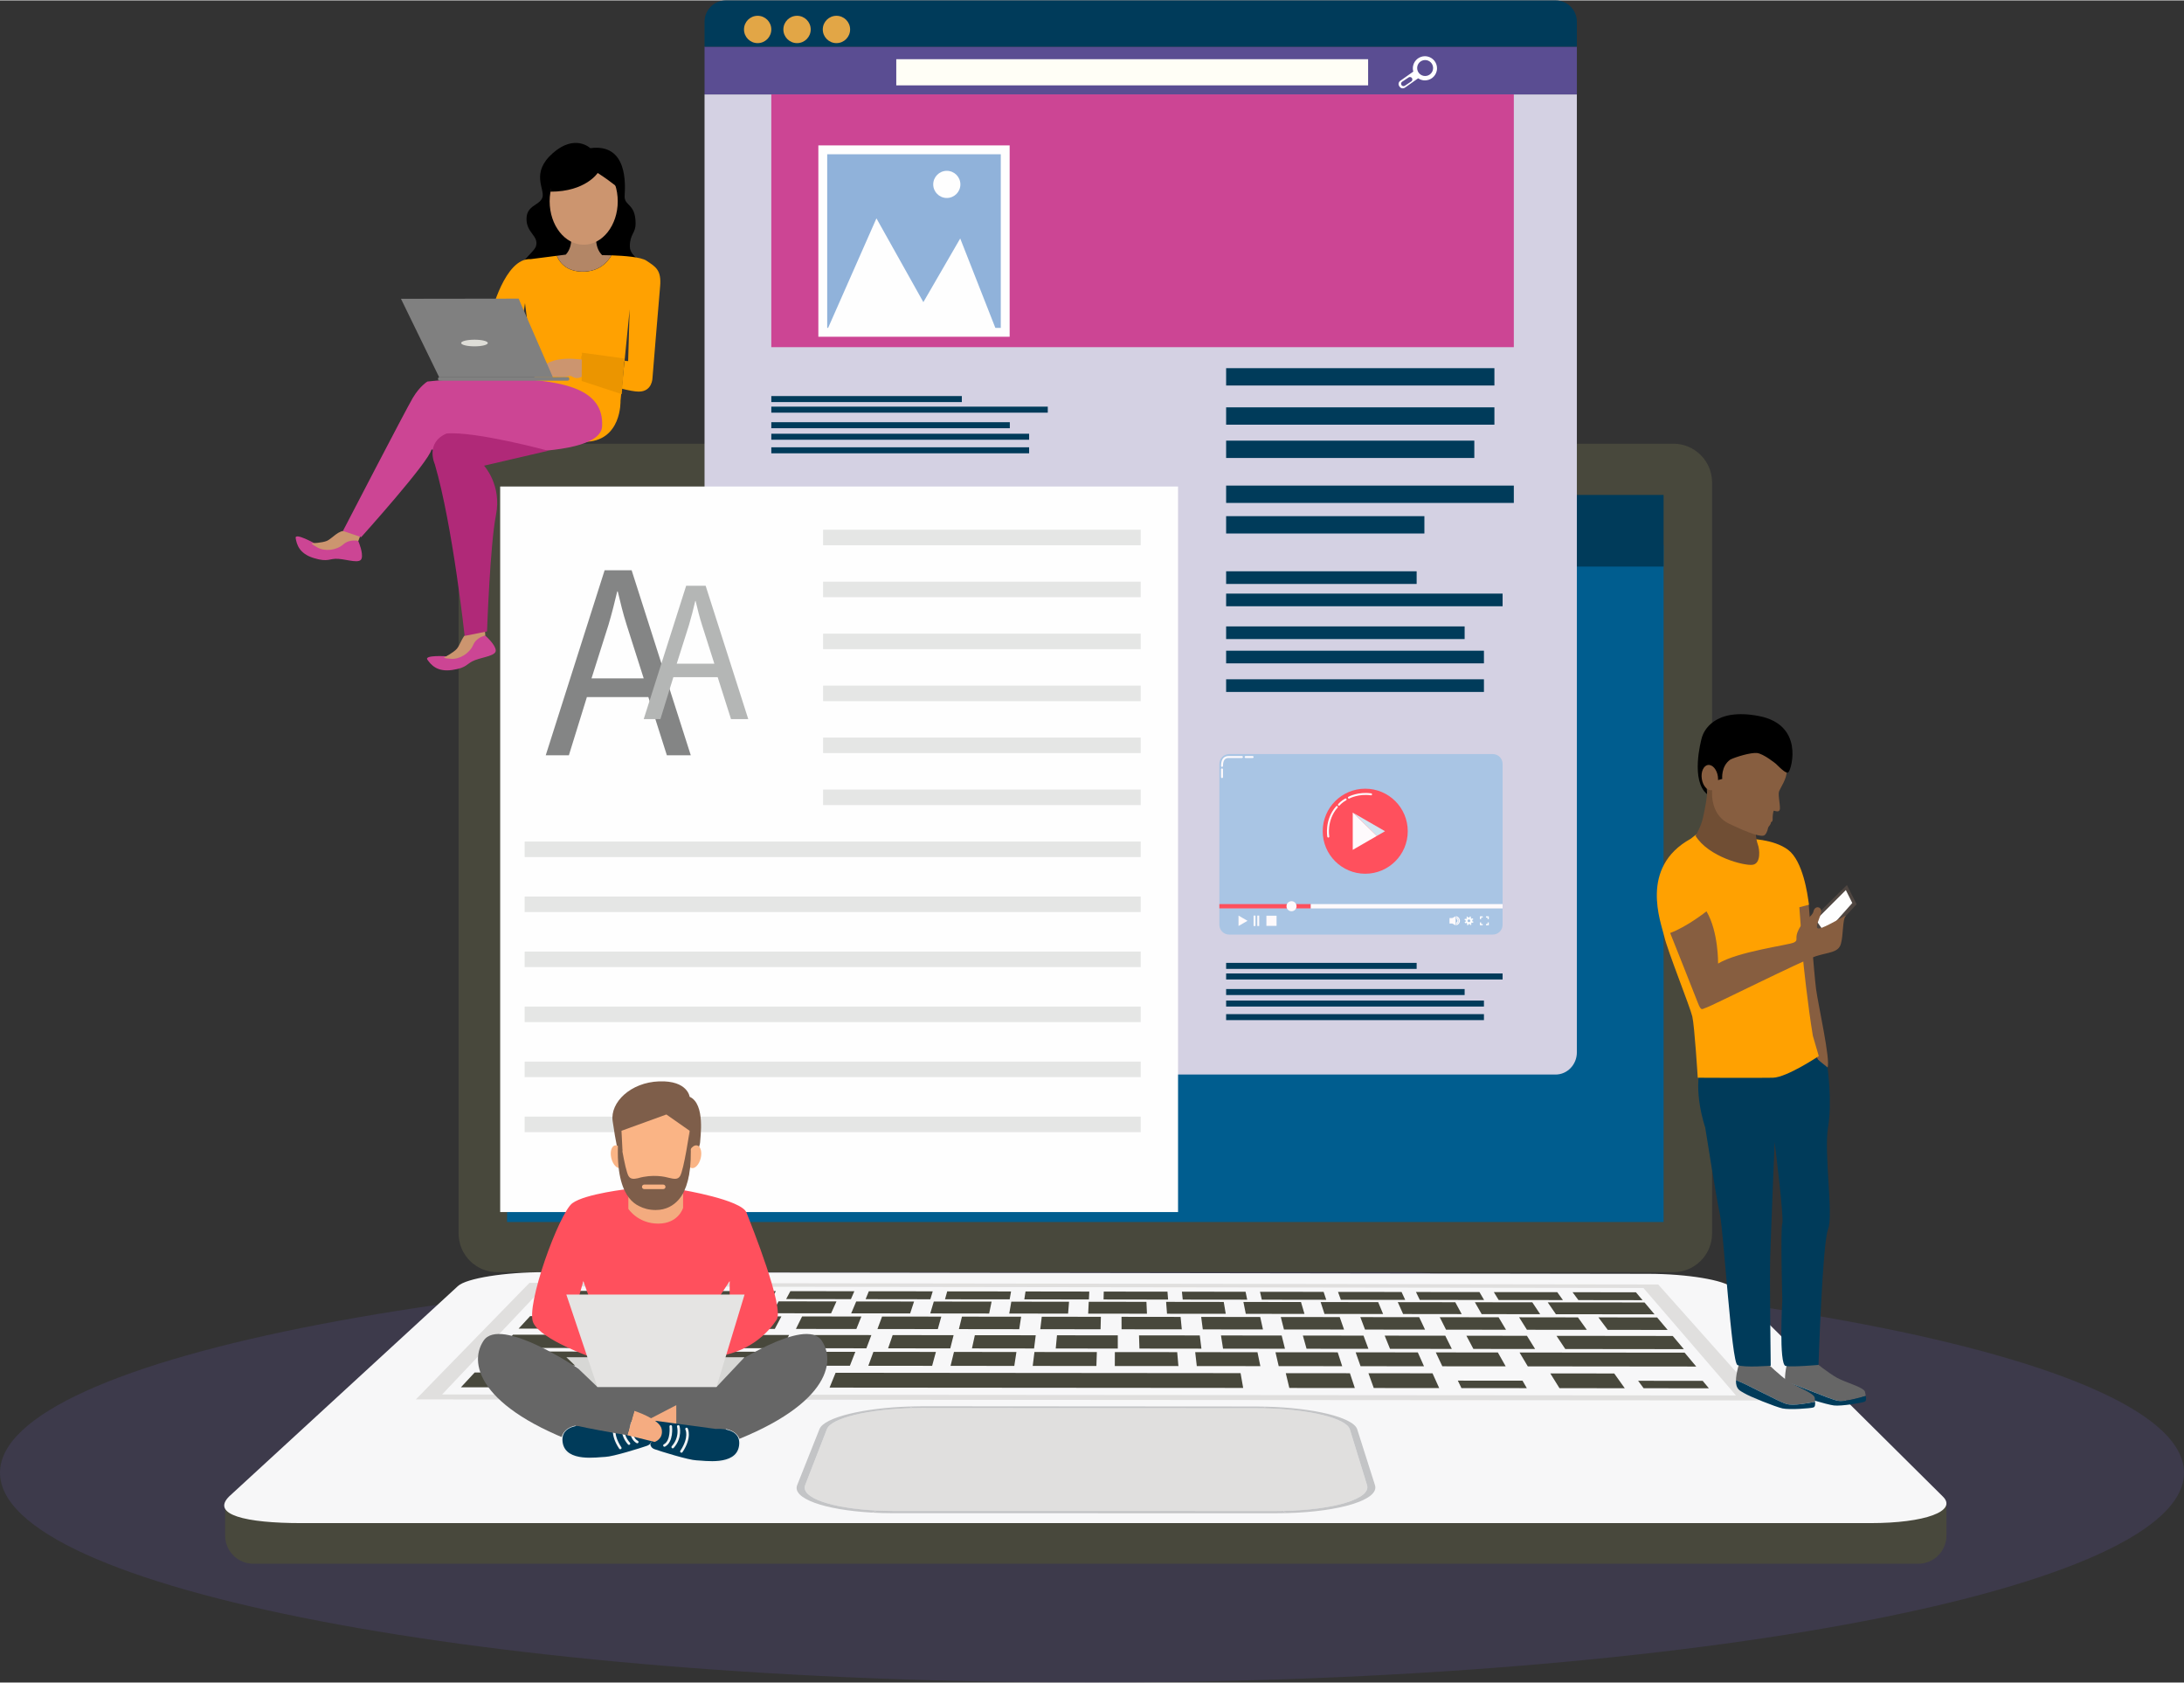 <?xml version="1.0" encoding="UTF-8"?>
<!DOCTYPE svg PUBLIC "-//W3C//DTD SVG 1.1//EN" "http://www.w3.org/Graphics/SVG/1.1/DTD/svg11.dtd">
<!-- Creator: CorelDRAW -->
<svg xmlns="http://www.w3.org/2000/svg" xml:space="preserve" width="1080px" height="832px" version="1.1" style="shape-rendering:geometricPrecision; text-rendering:geometricPrecision; image-rendering:optimizeQuality; fill-rule:evenodd; clip-rule:evenodd"
viewBox="0 0 1155.39 889.64"
 xmlns:xlink="http://www.w3.org/1999/xlink"
 xmlns:xodm="http://www.corel.com/coreldraw/odm/2003">
 <rect x="0" y="0" width="1155.39" height="889.64" fill="#333333" stroke="none"/>
 <defs>
  <style type="text/css">
   <![CDATA[
    .fil14 {fill:#FEFEFE;fill-rule:nonzero}
    .fil9 {fill:#FFFEF6;fill-rule:nonzero}
    .fil17 {fill:#FEFAFC;fill-rule:nonzero}
    .fil27 {fill:#FAB485;fill-rule:nonzero}
    .fil28 {fill:#F5AC81;fill-rule:nonzero}
    .fil2 {fill:#F7F7F8;fill-rule:nonzero}
    .fil23 {fill:#F3AB7F;fill-rule:nonzero}
    .fil29 {fill:#F1F3F4;fill-rule:nonzero}
    .fil19 {fill:#E5E6E5;fill-rule:nonzero}
    .fil26 {fill:#E5E4E3;fill-rule:nonzero}
    .fil3 {fill:#E0DFDE;fill-rule:nonzero}
    .fil11 {fill:#E2A646;fill-rule:nonzero}
    .fil42 {fill:#DEDDD7;fill-rule:nonzero}
    .fil25 {fill:#D7D7D5;fill-rule:nonzero}
    .fil18 {fill:#D2E4F0;fill-rule:nonzero}
    .fil38 {fill:#CC956F;fill-rule:nonzero}
    .fil35 {fill:#CC956F;fill-rule:nonzero}
    .fil4 {fill:#C3C4C6;fill-rule:nonzero}
    .fil37 {fill:#B38666;fill-rule:nonzero}
    .fil21 {fill:#B4B6B5;fill-rule:nonzero}
    .fil15 {fill:#A9C5E4;fill-rule:nonzero}
    .fil31 {fill:#875E40;fill-rule:nonzero}
    .fil33 {fill:#704E34;fill-rule:nonzero}
    .fil24 {fill:#7E5E4A;fill-rule:nonzero}
    .fil13 {fill:#90B2DA;fill-rule:nonzero}
    .fil20 {fill:#848585;fill-rule:nonzero}
    .fil30 {fill:#4F4641;fill-rule:nonzero}
    .fil1 {fill:#48483C;fill-rule:nonzero}
    .fil34 {fill:black;fill-rule:nonzero}
    .fil6 {fill:#003B5A;fill-rule:nonzero}
    .fil5 {fill:#005D8F;fill-rule:nonzero}
    .fil8 {fill:#5A4D92;fill-rule:nonzero}
    .fil22 {fill:#666666;fill-rule:nonzero}
    .fil40 {fill:gray;fill-rule:nonzero}
    .fil41 {fill:gray;fill-rule:nonzero}
    .fil36 {fill:#B02978;fill-rule:nonzero}
    .fil12 {fill:#CC4594;fill-rule:nonzero}
    .fil7 {fill:#D4D1E3;fill-rule:nonzero}
    .fil39 {fill:#EB9500;fill-rule:nonzero}
    .fil16 {fill:#FF505D;fill-rule:nonzero}
    .fil32 {fill:#FFA101;fill-rule:nonzero}
    .fil10 {fill:white;fill-rule:nonzero}
    .fil0 {fill:#5A4D92;fill-rule:nonzero;fill-opacity:0.259}
   ]]>
  </style>
 </defs>
 <g id="Layer_x0020_1">
  <g id="_2573702265200">
   <path class="fil0" d="M1155.39 778.68c0,61.28 -258.64,110.96 -577.7,110.96 -319.05,0 -577.69,-49.68 -577.69,-110.96 0,-61.29 258.64,-110.97 577.69,-110.97 319.06,0 577.7,49.68 577.7,110.97z"/>
   <path class="fil1" d="M905.73 652.13c0,11.32 -9.18,20.49 -20.5,20.49l-622.13 0c-11.31,0 -20.49,-9.17 -20.49,-20.49l0 -397.19c0,-11.32 9.18,-20.49 20.49,-20.49l622.13 0c11.32,0 20.5,9.17 20.5,20.49l0 397.19z"/>
   <path class="fil1" d="M1008.09 797.04l-888.98 0 0 14.89c0,8.22 6.67,14.89 14.89,14.89l880.83 0c8.22,0 14.88,-6.67 14.88,-14.89l0 -16.65 -21.62 1.76z"/>
   <path class="fil2" d="M1027.88 791.34c7.67,7.62 -9.4,13.99 -38.41,13.99l-830.05 0c-29.56,0 -47.92,-4.49 -38.17,-14.13l121.02 -111.25c4.48,-4.12 24.85,-7.36 45.6,-7.32l584.19 0.85c20.47,0.03 40.33,3.3 44.46,7.4l111.36 110.46z"/>
   <path class="fil3" d="M233.9 737.29l684.47 0.51 -48.96 -56.83 -581.53 -0.8 -53.98 57.12zm697.96 3.14l-711.86 -0.52 60.09 -61.63 597.15 0.84 54.62 61.31z"/>
   <polygon class="fil1" points="323.3,686.71 288.94,686.67 292.8,682.48 326.73,682.53 "/>
   <polygon class="fil1" points="826.82,687.37 792.83,687.33 790.28,683.15 823.84,683.2 "/>
   <polygon class="fil1" points="785.12,687.32 751.1,687.27 749.08,683.1 782.67,683.14 "/>
   <polygon class="fil1" points="743.39,687.26 709.34,687.22 707.84,683.05 741.46,683.09 "/>
   <polygon class="fil1" points="701.62,687.21 667.53,687.16 666.57,682.99 700.22,683.03 "/>
   <polygon class="fil1" points="659.8,687.15 625.69,687.11 625.26,682.93 658.94,682.98 "/>
   <polygon class="fil1" points="617.95,687.1 583.81,687.05 583.91,682.88 617.62,682.92 "/>
   <polygon class="fil1" points="576.06,687.04 541.89,687 542.52,682.82 576.26,682.87 "/>
   <polygon class="fil1" points="534.14,686.99 499.93,686.95 501.1,682.77 534.87,682.81 "/>
   <polygon class="fil1" points="492.17,686.94 457.93,686.89 459.63,682.71 493.44,682.75 "/>
   <polygon class="fil1" points="450.16,686.88 415.89,686.83 418.13,682.65 451.97,682.7 "/>
   <polygon class="fil1" points="408.12,686.82 373.82,686.78 376.59,682.6 410.46,682.64 "/>
   <polygon class="fil1" points="366.03,686.77 331.7,686.73 335.02,682.54 368.91,682.59 "/>
   <polygon class="fil1" points="868.96,687.43 835.01,687.38 831.92,683.21 865.45,683.26 "/>
   <polygon class="fil1" points="313.3,694.22 282,694.19 287.81,687.89 318.53,687.93 "/>
   <polygon class="fil1" points="355.88,694.28 324.6,694.24 329.61,687.94 360.3,687.98 "/>
   <polygon class="fil1" points="397.79,694.33 366.54,694.29 370.77,687.99 401.43,688.03 "/>
   <polygon class="fil1" points="439.67,694.38 408.44,694.34 411.88,688.05 442.51,688.09 "/>
   <polygon class="fil1" points="481.5,694.43 450.3,694.39 452.96,688.1 483.56,688.14 "/>
   <polygon class="fil1" points="523.29,694.48 492.13,694.44 494,688.15 524.58,688.19 "/>
   <polygon class="fil1" points="565.05,694.53 533.92,694.49 535,688.21 565.55,688.25 "/>
   <polygon class="fil1" points="606.77,694.58 575.67,694.55 575.97,688.26 606.49,688.3 "/>
   <polygon class="fil1" points="648.45,694.63 617.38,694.6 616.9,688.31 647.39,688.35 "/>
   <polygon class="fil1" points="690.1,694.68 659.05,694.65 657.79,688.36 688.26,688.4 "/>
   <polygon class="fil1" points="731.7,694.74 700.69,694.7 698.65,688.42 729.09,688.46 "/>
   <polygon class="fil1" points="773.27,694.79 742.28,694.75 739.47,688.47 769.88,688.51 "/>
   <polygon class="fil1" points="814.8,694.84 783.84,694.8 780.25,688.52 810.63,688.56 "/>
   <polygon class="fil1" points="875.28,694.91 823.11,694.85 818.78,688.57 869.99,688.64 "/>
   <polygon class="fil1" points="845.6,696.53 876.67,696.57 882.22,703.15 850.55,703.12 "/>
   <polygon class="fil1" points="803.65,696.48 834.76,696.52 839.48,703.1 807.78,703.07 "/>
   <polygon class="fil1" points="761.66,696.43 792.79,696.47 796.72,703.06 764.98,703.02 "/>
   <polygon class="fil1" points="719.64,696.38 750.79,696.42 753.89,703.01 722.13,702.97 "/>
   <polygon class="fil1" points="677.57,696.33 708.75,696.37 711.04,702.96 679.24,702.92 "/>
   <polygon class="fil1" points="635.45,696.28 666.68,696.32 668.14,702.91 636.31,702.88 "/>
   <polygon class="fil1" points="593.31,696.23 624.56,696.27 625.2,702.86 593.34,702.82 "/>
   <polygon class="fil1" points="551.12,696.18 582.4,696.22 582.22,702.81 550.33,702.78 "/>
   <polygon class="fil1" points="508.9,696.13 540.2,696.17 539.2,702.77 507.28,702.73 "/>
   <polygon class="fil1" points="466.64,696.08 497.97,696.12 496.13,702.72 464.19,702.68 "/>
   <polygon class="fil1" points="424.33,696.03 455.69,696.07 453.03,702.67 421.06,702.63 "/>
   <polygon class="fil1" points="381.98,695.98 413.38,696.01 409.89,702.62 377.88,702.58 "/>
   <polygon class="fil1" points="339.61,695.93 371.03,695.96 366.7,702.57 334.67,702.53 "/>
   <polygon class="fil1" points="280.46,695.85 333.52,695.92 328.46,702.53 274.36,702.47 "/>
   <polygon class="fil1" points="271.39,705.67 333.65,705.74 328.44,712.75 264.93,712.68 "/>
   <polygon class="fil1" points="823.42,706.28 884.92,706.35 890.79,713.32 828.07,713.25 "/>
   <polygon class="fil1" points="775.76,706.23 807.78,706.26 812.12,713.24 779.45,713.2 "/>
   <polygon class="fil1" points="732.53,706.18 764.58,706.21 768.05,713.19 735.35,713.16 "/>
   <polygon class="fil1" points="689.24,706.13 721.33,706.17 723.93,713.15 691.2,713.11 "/>
   <polygon class="fil1" points="645.93,706.08 678.04,706.12 679.78,713.1 647.02,713.07 "/>
   <polygon class="fil1" points="602.57,706.04 634.71,706.07 635.58,713.06 602.79,713.02 "/>
   <polygon class="fil1" points="559.17,705.99 591.34,706.03 591.34,713.01 558.51,712.98 "/>
   <polygon class="fil1" points="515.72,705.94 547.93,705.98 547.05,712.97 514.19,712.93 "/>
   <polygon class="fil1" points="472.24,705.89 504.48,705.93 502.72,712.92 469.83,712.89 "/>
   <polygon class="fil1" points="428.71,705.85 460.98,705.88 458.34,712.88 425.42,712.84 "/>
   <polygon class="fil1" points="385.14,705.8 417.44,705.83 413.93,712.83 380.98,712.8 "/>
   <polygon class="fil1" points="341.53,705.75 373.86,705.79 369.47,712.79 336.49,712.75 "/>
   <polygon class="fil1" points="263.19,714.56 327.05,714.62 321.57,721.99 256.39,721.93 "/>
   <polygon class="fil1" points="803.88,715.1 891.2,715.18 897.35,722.52 808.24,722.43 "/>
   <polygon class="fil1" points="759.57,715.05 792.41,715.08 796.55,722.42 763.03,722.39 "/>
   <polygon class="fil1" points="717.18,715.01 750.06,715.04 753.33,722.38 719.77,722.35 "/>
   <polygon class="fil1" points="674.76,714.97 707.68,715 710.06,722.34 676.47,722.31 "/>
   <polygon class="fil1" points="632.29,714.92 665.24,714.96 666.76,722.31 633.13,722.27 "/>
   <polygon class="fil1" points="589.79,714.88 622.77,714.91 623.41,722.27 589.76,722.24 "/>
   <polygon class="fil1" points="547.25,714.84 580.26,714.87 580.02,722.23 546.33,722.2 "/>
   <polygon class="fil1" points="504.67,714.8 537.71,714.83 536.59,722.19 502.87,722.16 "/>
   <polygon class="fil1" points="462.05,714.76 495.12,714.79 493.12,722.15 459.37,722.12 "/>
   <polygon class="fil1" points="419.39,714.71 452.49,714.75 449.61,722.11 415.82,722.07 "/>
   <polygon class="fil1" points="376.68,714.67 409.81,714.7 406.05,722.06 372.23,722.04 "/>
   <polygon class="fil1" points="333.94,714.63 367.1,714.66 362.45,722.03 328.61,722 "/>
   <polygon class="fil1" points="383.45,725.77 417.6,725.8 413.88,733.64 379,733.61 "/>
   <polygon class="fil1" points="339.38,725.74 373.57,725.77 368.91,733.6 334,733.57 "/>
   <polygon class="fil1" points="295.27,725.7 329.5,725.73 323.9,733.57 288.94,733.54 "/>
   <polygon class="fil1" points="251.12,725.66 285.37,725.69 278.83,733.53 243.84,733.5 "/>
   <polygon class="fil1" points="723.94,726.07 757.84,726.1 761.37,733.91 726.75,733.88 "/>
   <polygon class="fil1" points="680.21,726.03 714.14,726.06 716.74,733.88 682.09,733.85 "/>
   <polygon class="fil1" points="866.61,730.06 900.76,730.08 904.03,734.02 869.52,734 "/>
   <polygon class="fil1" points="820.15,726.16 853.97,726.19 859.54,733.99 825,733.96 "/>
   <polygon class="fil1" points="771.23,729.97 805.45,730 807.72,733.95 773.14,733.92 "/>
   <polygon class="fil1" points="442.05,725.82 656.29,726.01 657.67,733.83 438.86,733.66 "/>
   <path class="fil3" d="M723.21 785.29c2.29,7.42 -19.13,13.64 -47.92,13.64l-202.24 -0.02c-28.93,0 -49.99,-6.24 -47.09,-13.69l11.52 -29.64c2.43,-6.25 24.9,-11.15 50.26,-11.13l177.24 0.12c25.24,0.01 47.2,4.93 49.12,11.16l9.11 29.56z"/>
   <path class="fil4" d="M425.96 785.22l11.52 -29.64c2.27,-5.84 22.06,-10.5 45.29,-11.07 -0.54,-0.31 -1.08,-0.59 -1.62,-0.85 -24.43,0.77 -45.14,5.73 -47.61,11.91l-11.81 29.65c-2.81,7.05 14.28,13.14 39.71,14.56 0.76,-0.35 1.55,-0.71 2.34,-1.11 -24.05,-1.18 -40.39,-6.83 -37.82,-13.45z"/>
   <path class="fil4" d="M664.81 743.66l-176.83 -0.12c-2.31,0 -4.57,0.05 -6.83,0.12 0.54,0.26 1.08,0.54 1.62,0.85 1.63,-0.04 3.29,-0.07 4.97,-0.06l177.24 0.12c1.2,0 2.39,0.02 3.57,0.04 0.36,-0.32 0.7,-0.62 1.03,-0.88 -1.58,-0.04 -3.17,-0.06 -4.77,-0.07z"/>
   <path class="fil4" d="M675.29 798.93l-202.24 -0.02c-3.19,0 -6.27,-0.09 -9.27,-0.24 -0.79,0.4 -1.58,0.76 -2.34,1.11 3.62,0.2 7.4,0.31 11.29,0.31l202.79 0.01c1.67,0 3.31,-0.03 4.94,-0.06 -0.53,-0.39 -1.02,-0.78 -1.53,-1.16 -1.21,0.02 -2.41,0.05 -3.64,0.05z"/>
   <path class="fil4" d="M669.58 743.73c-0.33,0.26 -0.67,0.56 -1.03,0.88 23.68,0.45 43.72,5.18 45.55,11.12l9.11 29.56c2.19,7.1 -17.34,13.08 -44.28,13.59 0.51,0.38 1,0.77 1.53,1.16 28.72,-0.69 49.37,-7.15 46.95,-14.75l-9.4 -29.56c-2.01,-6.33 -23.26,-11.42 -48.43,-12z"/>
   <polygon class="fil5" points="268.25,288.05 268.25,646.08 880.08,646.08 880.08,288.05 "/>
   <polygon class="fil6" points="880.08,261.55 268.25,261.55 268.25,299.43 880.08,299.43 "/>
   <path class="fil7" d="M372.72 49.71l0 506.64c0,6.48 5.04,11.74 11.26,11.74l438.97 0c6.21,0 11.25,-5.26 11.25,-11.74l0 -506.64 -461.48 0z"/>
   <polygon class="fil8" points="372.72,49.71 834.21,49.71 834.21,24.46 372.72,24.46 "/>
   <path class="fil6" d="M834.2 11.26c0,-6.22 -5.04,-11.26 -11.25,-11.26l-438.97 0c-6.22,0 -11.26,5.04 -11.26,11.26l0 13.19 461.48 0 0 -13.19z"/>
   <polygon class="fil9" points="474.15,44.93 723.77,44.93 723.77,31.1 474.15,31.1 "/>
   <path class="fil10" d="M753.93 39.98c-2.33,0 -4.22,-1.88 -4.22,-4.22 0,-2.33 1.89,-4.22 4.22,-4.22 2.33,0 4.22,1.89 4.22,4.22 0,2.34 -1.89,4.22 -4.22,4.22zm-7.33 2.88l-0.09 -0.14 0.09 0.14 -3.4 2.27c-0.22,0.14 -0.46,0.21 -0.71,0.21 -0.41,0 -0.82,-0.19 -1.06,-0.56 -0.15,-0.22 -0.22,-0.47 -0.22,-0.71 0,-0.41 0.2,-0.82 0.57,-1.07l3.41 -2.27c0.21,-0.14 0.46,-0.21 0.71,-0.21 0.41,0 0.82,0.21 1.06,0.57 0.14,0.22 0.21,0.46 0.21,0.71 0,0.41 -0.2,0.82 -0.57,1.06zm13.62 -6.96c0,-2.9 -1.99,-5.52 -4.94,-6.22 -0.49,-0.11 -0.98,-0.17 -1.46,-0.17l-0.05 0 0 0c-2.89,0.03 -5.48,2.01 -6.17,4.94 -0.12,0.49 -0.17,0.98 -0.17,1.47 0,0.55 0.07,1.09 0.21,1.62l0.03 0.11 -0.35 0.24 -0.32 0.23 -6.29 4.45c-0.54,0.39 -0.84,1 -0.84,1.62l0 0.03 0 0.02c0,0.39 0.12,0.78 0.37,1.12l0.21 0.3c0.39,0.56 1.01,0.85 1.63,0.85l0.01 0 0 0c0.39,0 0.8,-0.12 1.15,-0.37l0.28 -0.2 0 0.01 5.36 -3.8 0.28 -0.19 1.08 -0.76 0.1 0.06c0.6,0.4 1.28,0.7 2.02,0.87 0.49,0.12 0.98,0.17 1.47,0.17l0 0c2.9,0 5.51,-1.98 6.21,-4.91l0 0 0.01 -0.03c0.11,-0.48 0.17,-0.97 0.17,-1.45l0 -0.01z"/>
   <path class="fil11" d="M408.04 15.36c0,3.99 -3.23,7.23 -7.23,7.23 -3.99,0 -7.22,-3.24 -7.22,-7.23 0,-3.99 3.23,-7.23 7.22,-7.23 4,0 7.23,3.24 7.23,7.23z"/>
   <path class="fil11" d="M428.89 15.36c0,3.99 -3.24,7.23 -7.23,7.23 -4,0 -7.24,-3.24 -7.24,-7.23 0,-3.99 3.24,-7.23 7.24,-7.23 3.99,0 7.23,3.24 7.23,7.23z"/>
   <path class="fil11" d="M449.73 15.36c0,3.99 -3.24,7.23 -7.23,7.23 -3.99,0 -7.23,-3.24 -7.23,-7.23 0,-3.99 3.24,-7.23 7.23,-7.23 3.99,0 7.23,3.24 7.23,7.23z"/>
   <polygon class="fil6" points="648.65,203.67 790.58,203.67 790.58,194.5 648.65,194.5 "/>
   <polygon class="fil6" points="648.65,224.39 790.58,224.39 790.58,215.22 648.65,215.22 "/>
   <polygon class="fil6" points="648.65,281.94 753.54,281.94 753.54,272.77 648.65,272.77 "/>
   <polygon class="fil6" points="648.65,265.77 800.85,265.77 800.85,256.6 648.65,256.6 "/>
   <polygon class="fil6" points="648.65,242 779.95,242 779.95,232.83 648.65,232.83 "/>
   <polygon class="fil12" points="408.04,183.39 800.85,183.39 800.85,49.7 408.04,49.7 "/>
   <polygon class="fil13" points="435.27,175.54 531.78,175.54 531.78,79.02 435.27,79.02 "/>
   <path class="fil14" d="M437.61 173.2l91.83 0 0 -91.83 -91.83 0 0 91.83zm96.52 4.68l-101.2 0 0 -101.2 101.2 0 0 101.2z"/>
   <polygon class="fil14" points="437.06,175.54 463.66,115.26 488.48,159.58 507.98,125.9 527.49,175.54 "/>
   <path class="fil14" d="M508.07 97.31c0,3.96 -3.22,7.18 -7.19,7.18 -3.96,0 -7.18,-3.22 -7.18,-7.18 0,-3.97 3.22,-7.18 7.18,-7.18 3.97,0 7.19,3.21 7.19,7.18z"/>
   <polygon class="fil6" points="648.65,365.74 785.04,365.74 785.04,359.05 648.65,359.05 "/>
   <polygon class="fil6" points="648.65,350.62 785.04,350.62 785.04,343.93 648.65,343.93 "/>
   <polygon class="fil6" points="648.65,308.62 749.44,308.62 749.44,301.93 648.65,301.93 "/>
   <polygon class="fil6" points="648.65,320.42 794.91,320.42 794.91,313.73 648.65,313.73 "/>
   <polygon class="fil6" points="648.65,337.77 774.83,337.77 774.83,331.08 648.65,331.08 "/>
   <path class="fil15" d="M794.91 403.78c0,-2.86 -2.32,-5.18 -5.18,-5.18l-139.47 0c-2.86,0 -5.18,2.32 -5.18,5.18l0 76.43 149.83 0 0 -76.43z"/>
   <path class="fil15" d="M645.08 480.21l0 8.68c0,2.86 2.32,5.17 5.18,5.17l139.47 0c2.86,0 5.18,-2.31 5.18,-5.17l0 -8.68 -149.83 0z"/>
   <path class="fil16" d="M744.74 439.4c0,12.42 -10.07,22.49 -22.49,22.49 -12.42,0 -22.5,-10.07 -22.5,-22.49 0,-12.42 10.08,-22.49 22.5,-22.49 12.42,0 22.49,10.07 22.49,22.49z"/>
   <polygon class="fil16" points="645.08,480.21 693.45,480.21 693.45,477.94 645.08,477.94 "/>
   <polygon class="fil17" points="693.45,480.21 794.91,480.21 794.91,477.94 693.45,477.94 "/>
   <path class="fil17" d="M685.91 479.07c0,1.47 -1.2,2.66 -2.67,2.66 -1.47,0 -2.66,-1.19 -2.66,-2.66 0,-1.47 1.19,-2.66 2.66,-2.66 1.47,0 2.67,1.19 2.67,2.66z"/>
   <polygon class="fil17" points="655.21,486.78 655.21,484.02 657.59,485.4 659.98,486.78 657.59,488.15 655.21,489.53 "/>
   <polygon class="fil17" points="665.14,489.53 666.15,489.53 666.15,484.02 665.14,484.02 "/>
   <polygon class="fil17" points="663.17,489.53 664.19,489.53 664.19,484.02 663.17,484.02 "/>
   <polygon class="fil17" points="669.96,489.46 675.33,489.46 675.33,484.09 669.96,484.09 "/>
   <polygon class="fil17" points="768.32,485.32 766.83,485.32 766.83,488.23 768.32,488.23 770.06,489.21 770.06,484.34 "/>
   <path class="fil17" d="M772.35 486.74c0,-1.2 -0.88,-2.2 -2.04,-2.37l0 0.57c0.84,0.17 1.47,0.92 1.47,1.8 0,0.89 -0.63,1.63 -1.47,1.8l0 0.58c1.16,-0.18 2.04,-1.18 2.04,-2.38z"/>
   <path class="fil17" d="M771.61 486.74c0,-0.79 -0.56,-1.45 -1.3,-1.62l0 0.59c0.43,0.15 0.73,0.56 0.73,1.03 0,0.48 -0.3,0.88 -0.73,1.04l0 0.58c0.74,-0.16 1.3,-0.83 1.3,-1.62z"/>
   <path class="fil14" d="M776.43 486.53c0.13,-0.38 0.55,-0.58 0.93,-0.44 0.38,0.13 0.58,0.55 0.44,0.93 -0.13,0.38 -0.55,0.58 -0.93,0.44 -0.38,-0.13 -0.58,-0.55 -0.44,-0.93zm-1.62 0.97l0.29 0.6 0.59 -0.28c0.14,0.19 0.32,0.35 0.53,0.48l-0.22 0.62 0.63 0.22 0.22 -0.62c0.24,0.03 0.48,0.02 0.71,-0.04l0.28 0.6 0.6 -0.29 -0.28 -0.59c0.19,-0.14 0.35,-0.32 0.47,-0.53l0.62 0.22 0.23 -0.63 -0.62 -0.22c0.03,-0.24 0.02,-0.48 -0.04,-0.71l0.59 -0.28 -0.28 -0.6 -0.6 0.28c-0.14,-0.19 -0.31,-0.35 -0.52,-0.48l0.22 -0.61 -0.63 -0.23 -0.22 0.62c-0.24,-0.03 -0.48,-0.02 -0.71,0.04l-0.28 -0.59 -0.61 0.28 0.28 0.6c-0.18,0.13 -0.34,0.31 -0.47,0.52l-0.62 -0.22 -0.22 0.63 0.62 0.22c-0.03,0.24 -0.02,0.48 0.04,0.71l-0.6 0.28z"/>
   <polygon class="fil14" points="783.57,485.08 784.4,485.08 784.4,484.42 782.91,484.42 782.91,485.91 783.57,485.91 "/>
   <polygon class="fil14" points="786.96,485.08 786.96,485.91 787.62,485.91 787.62,484.42 786.13,484.42 786.13,485.08 "/>
   <polygon class="fil14" points="783.57,488.47 783.57,487.64 782.91,487.64 782.91,489.13 784.4,489.13 784.4,488.47 "/>
   <polygon class="fil14" points="786.96,488.47 786.13,488.47 786.13,489.13 787.62,489.13 787.62,487.64 786.96,487.64 "/>
   <polygon class="fil18" points="724.17,434.47 715.86,429.68 728.38,441.9 732.71,439.4 "/>
   <polygon class="fil17" points="715.63,429.54 715.63,449.26 724.17,444.33 728.38,441.9 715.86,429.68 "/>
   <path class="fil17" d="M702.7 442.77c-0.25,0 -0.46,-0.18 -0.51,-0.43 -0.02,-0.09 -0.41,-2.32 -0.04,-5.42 0.34,-2.87 1.44,-7.05 4.7,-10.69 0.19,-0.21 0.52,-0.23 0.73,-0.04 0.22,0.19 0.23,0.52 0.04,0.73 -5.9,6.59 -4.43,15.15 -4.41,15.24 0.05,0.28 -0.14,0.55 -0.42,0.6 -0.03,0 -0.06,0.01 -0.09,0.01z"/>
   <path class="fil17" d="M708.33 425.91c-0.11,0 -0.23,-0.04 -0.32,-0.11 -0.22,-0.19 -0.26,-0.51 -0.08,-0.73 0.06,-0.07 1.4,-1.7 3.7,-2.93 0.25,-0.14 0.57,-0.04 0.7,0.21 0.14,0.26 0.04,0.57 -0.21,0.7 -2.11,1.13 -3.37,2.65 -3.38,2.67 -0.11,0.13 -0.26,0.19 -0.41,0.19z"/>
   <path class="fil17" d="M713.61 422.16c-0.19,0 -0.36,-0.1 -0.46,-0.27 -0.13,-0.25 -0.04,-0.56 0.21,-0.7 0.2,-0.12 5.15,-2.79 12.05,-1.81 0.28,0.04 0.48,0.3 0.44,0.59 -0.04,0.28 -0.3,0.48 -0.58,0.44 -6.55,-0.94 -11.37,1.66 -11.41,1.68 -0.08,0.05 -0.17,0.07 -0.25,0.07z"/>
   <path class="fil17" d="M646.48 411.29c-0.29,0 -0.52,-0.23 -0.52,-0.52l0 -4.06c0,-0.29 0.23,-0.52 0.52,-0.52 0.28,0 0.51,0.23 0.51,0.52l0 4.06c0,0.29 -0.23,0.52 -0.51,0.52z"/>
   <path class="fil17" d="M646.48 405.38c-0.29,0 -0.52,-0.23 -0.52,-0.52 0,-4.31 2.15,-5.21 3.96,-5.21l7.08 0c0.29,0 0.52,0.23 0.52,0.52 0,0.28 -0.23,0.51 -0.52,0.51l-7.08 0c-1.26,0 -2.93,0.44 -2.93,4.18 0,0.29 -0.23,0.52 -0.51,0.52z"/>
   <path class="fil17" d="M662.66 400.68l-3.69 0c-0.28,0 -0.52,-0.23 -0.52,-0.51 0,-0.29 0.24,-0.52 0.52,-0.52l3.69 0c0.29,0 0.52,0.23 0.52,0.52 0,0.28 -0.23,0.51 -0.52,0.51z"/>
   <polygon class="fil6" points="648.65,539.31 785.04,539.31 785.04,536.14 648.65,536.14 "/>
   <polygon class="fil6" points="648.65,532.13 785.04,532.13 785.04,528.96 648.65,528.96 "/>
   <polygon class="fil6" points="648.65,512.21 749.44,512.21 749.44,509.03 648.65,509.03 "/>
   <polygon class="fil6" points="648.65,517.81 794.91,517.81 794.91,514.63 648.65,514.63 "/>
   <polygon class="fil6" points="648.65,526.04 774.83,526.04 774.83,522.87 648.65,522.87 "/>
   <polygon class="fil6" points="408.04,239.53 544.43,239.53 544.43,236.35 408.04,236.35 "/>
   <polygon class="fil6" points="408.04,232.35 544.43,232.35 544.43,229.18 408.04,229.18 "/>
   <polygon class="fil6" points="408.04,212.43 508.84,212.43 508.84,209.25 408.04,209.25 "/>
   <polygon class="fil6" points="408.04,218.03 554.3,218.03 554.3,214.85 408.04,214.85 "/>
   <polygon class="fil6" points="408.04,226.26 534.22,226.26 534.22,223.08 408.04,223.08 "/>
   <polygon class="fil14" points="264.61,640.82 623.22,640.82 623.22,257.09 264.61,257.09 "/>
   <polygon class="fil19" points="435.43,288.15 603.46,288.15 603.46,279.94 435.43,279.94 "/>
   <polygon class="fil19" points="435.43,315.63 603.46,315.63 603.46,307.43 435.43,307.43 "/>
   <polygon class="fil19" points="435.43,343.11 603.46,343.11 603.46,334.91 435.43,334.91 "/>
   <polygon class="fil19" points="435.43,370.6 603.46,370.6 603.46,362.4 435.43,362.4 "/>
   <polygon class="fil19" points="435.43,398.08 603.46,398.08 603.46,389.88 435.43,389.88 "/>
   <polygon class="fil19" points="435.43,425.57 603.46,425.57 603.46,417.37 435.43,417.37 "/>
   <polygon class="fil19" points="277.57,453.06 603.46,453.06 603.46,444.85 277.57,444.85 "/>
   <polygon class="fil19" points="277.57,482.15 603.46,482.15 603.46,473.95 277.57,473.95 "/>
   <polygon class="fil19" points="277.57,511.26 603.46,511.26 603.46,503.05 277.57,503.05 "/>
   <polygon class="fil19" points="277.57,540.36 603.46,540.36 603.46,532.15 277.57,532.15 "/>
   <polygon class="fil19" points="277.57,569.46 603.46,569.46 603.46,561.25 277.57,561.25 "/>
   <polygon class="fil19" points="277.57,598.56 603.46,598.56 603.46,590.35 277.57,590.35 "/>
   <path class="fil20" d="M340.54 358.58l-8.98 -28.16c-2.04,-6.39 -3.4,-12.2 -4.76,-17.86l-0.27 0c-1.36,5.8 -2.86,11.76 -4.63,17.71l-8.98 28.31 27.62 0zm-30.06 9.88l-9.53 30.78 -12.24 0 31.15 -97.86 14.29 0 31.29 97.86 -12.65 0 -9.8 -30.78 -32.51 0z"/>
   <path class="fil21" d="M377.91 350.81l-6.47 -20.31c-1.48,-4.6 -2.46,-8.79 -3.44,-12.87l-0.19 0c-0.98,4.19 -2.06,8.48 -3.34,12.77l-6.47 20.41 19.91 0zm-21.68 7.11l-6.86 22.19 -8.83 0 22.46 -70.54 10.3 0 22.55 70.54 -9.12 0 -7.06 -22.19 -23.44 0z"/>
   <path class="fil22" d="M384.75 723.49c0,0 41.19,-27.82 49.97,-14.64 8.78,13.18 0.42,37.86 -58.55,57.41l-29.42 -6.24 -2.57 0 0 -32.13 40.57 -4.4z"/>
   <path class="fil22" d="M305.79 723.49c0,0 -41.19,-27.82 -49.97,-14.64 -8.79,13.18 -0.42,37.86 58.54,57.41l29.43 -6.24 2.56 0 0 -32.13 -40.56 -4.4z"/>
   <path class="fil16" d="M360.52 629.04c0,0 31.79,5.24 34.43,12.11 2.65,6.86 20.13,50.3 15.89,56.66 -4.23,6.35 -14.3,17.84 -34.43,19.78l-1.59 -17.67 11.19 -13.28 0 -9.31 -18.6 28.42 -48.73 0 -10.07 -28.42 -2.65 9.31 10.6 22.21 -3.71 8.74c0,0 -26.49,-9.19 -30.72,-18.2 -4.24,-9 13.77,-58.2 20.66,-63.26 6.88,-5.07 30.19,-7.6 30.19,-7.6l27.54 0.51z"/>
   <path class="fil23" d="M361.37 624.05l0 14.56c0,0 -2.43,8.32 -13.17,8.32 -10.75,0 -15.78,-7.8 -15.78,-7.8l0 -20.11 28.95 5.03z"/>
   <path class="fil24" d="M362.24 616.25l4.33 -1.74c0,0 3.81,-8.51 3.81,-10.58 0,-2.07 2.95,-20.27 -5.54,-24.08 0,0 -1.04,-8.67 -16.12,-8.15 -15.08,0.52 -26,11.09 -24.62,20.97 1.39,9.88 3.82,22.19 4.68,22.19 0.87,0 33.46,1.39 33.46,1.39z"/>
   <polygon class="fil25" points="371.65,733.3 379.06,733.3 393.89,717.59 299.61,717.59 316.03,733.3 "/>
   <polygon class="fil26" points="346.5,733.3 379.06,733.3 393.89,684.46 299.61,684.46 316.03,733.3 "/>
   <path class="fil27" d="M364.84 616.98c0,0 -0.52,20.93 -16.82,20.93 -16.29,0 -18.2,-19.58 -18.2,-19.58l-1.04 -20.5 23.75 -8.62 12.31 8.62 0 19.15z"/>
   <path class="fil27" d="M363.94 610.72c-0.83,3.3 0.01,6.36 1.87,6.82 1.86,0.47 4.04,-1.83 4.86,-5.14 0.83,-3.3 0,-6.36 -1.86,-6.82 -1.86,-0.47 -4.04,1.83 -4.87,5.14z"/>
   <path class="fil27" d="M330.15 610.72c0.83,3.3 -0.01,6.36 -1.87,6.82 -1.86,0.47 -4.03,-1.83 -4.86,-5.14 -0.83,-3.3 0,-6.36 1.86,-6.82 1.86,-0.47 4.04,1.83 4.87,5.14z"/>
   <path class="fil24" d="M331.31 631.13c-3.42,-5.87 -5.58,-15.99 -3.85,-33.3 0,0 3.07,20.85 5.09,24 1.07,1.68 2.73,1.57 4.9,1.1 7.89,-2.32 14.6,-0.74 16.37,-0.23 2.68,0.63 4.69,1.07 5.93,-0.87 2.02,-3.15 5.09,-24 5.09,-24 1.58,15.8 0,25.6 -2.79,31.63l0 0c0,0 -3.81,10.28 -15.15,10.28 -3.6,0 -6.48,-0.86 -8.74,-2.04 -1.86,-0.88 -3.79,-2.3 -5.51,-4.56 -0.92,-1.16 -1.34,-2.01 -1.34,-2.01l0 0z"/>
   <path class="fil27" d="M339.62 627.49c0,0.66 0.53,1.19 1.19,1.19l10.06 0c0.66,0 1.19,-0.53 1.19,-1.19l0 0c0,-0.66 -0.53,-1.2 -1.19,-1.2l-10.06 0c-0.66,0 -1.19,0.54 -1.19,1.2l0 0z"/>
   <polygon class="fil28" points="357.77,742.94 357.77,754.65 345.02,762.39 336.45,754.02 "/>
   <path class="fil29" d="M381.4 759.23l2.72 -3.64c0,0 10.16,1.4 6.96,11.83 -3.2,10.44 -31.89,4.79 -44.73,-1.16 -12.83,-5.96 35.05,-7.03 35.05,-7.03z"/>
   <path class="fil6" d="M344.18 761.86c0,0 -1.1,3.25 2.17,4.4 3.27,1.15 18.12,5.77 22.09,5.86 3.97,0.09 20.73,3.02 22.49,-7.43 1.76,-10.46 -12.24,-9.16 -12.24,-9.16l-32.19 -4.34 -2.32 10.67z"/>
   <path class="fil29" d="M351.5 764.95c0.11,0 0.22,-0.02 0.32,-0.08 4.61,-2.48 3.74,-10.43 3.7,-10.76 -0.04,-0.38 -0.38,-0.64 -0.75,-0.6 -0.38,0.04 -0.64,0.38 -0.6,0.75l0 0c0.01,0.08 0.8,7.36 -2.99,9.41 -0.33,0.18 -0.46,0.59 -0.28,0.92 0.13,0.23 0.36,0.36 0.6,0.36z"/>
   <path class="fil29" d="M355.89 765.79c0.19,0 0.38,-0.08 0.51,-0.23 4.8,-5.45 3.15,-11.32 3.08,-11.57 -0.11,-0.36 -0.49,-0.57 -0.85,-0.46 -0.36,0.11 -0.57,0.49 -0.46,0.85 0,0.02 0.38,1.38 0.23,3.31 -0.21,2.58 -1.22,4.93 -3.02,6.97 -0.25,0.28 -0.22,0.71 0.06,0.96 0.13,0.11 0.29,0.17 0.45,0.17z"/>
   <path class="fil29" d="M360.49 768.11c0.22,0 0.44,-0.11 0.57,-0.31 5.18,-7.75 2.86,-12.39 2.75,-12.59 -0.17,-0.33 -0.58,-0.46 -0.92,-0.28 -0.33,0.17 -0.46,0.58 -0.29,0.91 0.02,0.03 0.52,1.06 0.45,2.91 -0.07,1.75 -0.66,4.61 -3.12,8.29 -0.21,0.32 -0.13,0.74 0.18,0.95 0.12,0.08 0.25,0.12 0.38,0.12z"/>
   <path class="fil29" d="M307.23 757.4l-2.72 -3.64c0,0 -10.16,1.4 -6.96,11.84 3.2,10.43 31.9,4.79 44.73,-1.17 12.84,-5.96 -35.05,-7.03 -35.05,-7.03z"/>
   <path class="fil6" d="M344.45 760.03c0,0 1.1,3.25 -2.17,4.4 -3.26,1.15 -18.11,5.78 -22.08,5.87 -3.98,0.09 -20.73,3.01 -22.5,-7.44 -1.76,-10.46 12.25,-9.16 12.25,-9.16l32.19 -4.34 2.31 10.67z"/>
   <path class="fil29" d="M337.13 763.12c-0.11,0 -0.22,-0.02 -0.32,-0.08 -4.6,-2.48 -3.74,-10.42 -3.7,-10.76 0.04,-0.38 0.38,-0.64 0.76,-0.6 0.37,0.04 0.64,0.38 0.6,0.75l0 0c-0.01,0.08 -0.8,7.37 2.99,9.41 0.33,0.18 0.45,0.59 0.27,0.92 -0.12,0.23 -0.35,0.36 -0.6,0.36z"/>
   <path class="fil29" d="M332.74 763.96c-0.19,0 -0.38,-0.08 -0.51,-0.23 -4.79,-5.45 -3.14,-11.32 -3.07,-11.56 0.11,-0.37 0.49,-0.57 0.85,-0.47 0.36,0.11 0.57,0.49 0.46,0.85 -0.01,0.03 -0.39,1.38 -0.23,3.31 0.21,2.59 1.22,4.93 3.02,6.97 0.24,0.28 0.22,0.71 -0.07,0.96 -0.13,0.11 -0.29,0.17 -0.45,0.17z"/>
   <path class="fil29" d="M328.14 766.28c-0.22,0 -0.43,-0.11 -0.57,-0.31 -5.18,-7.75 -2.85,-12.39 -2.75,-12.59 0.18,-0.33 0.59,-0.46 0.92,-0.28 0.33,0.17 0.46,0.58 0.29,0.91 -0.01,0.03 -0.51,1.06 -0.44,2.91 0.06,1.75 0.66,4.61 3.12,8.3 0.21,0.31 0.12,0.73 -0.19,0.94 -0.12,0.08 -0.25,0.12 -0.38,0.12z"/>
   <path class="fil28" d="M335.61 745.98l-3.76 12.85 14.5 3.56c0,0 4.73,-1.46 3.69,-6.8 -1.05,-5.33 -14.43,-9.61 -14.43,-9.61z"/>
   <path class="fil22" d="M335.61 745.98l-3.76 12.85c0,0 -27.4,-4.41 -37.01,-7.64 -9.62,-3.23 13.59,-14.1 13.59,-14.1l27.18 8.89z"/>
   <polygon class="fil30" points="965.23,496.46 982.19,478 977.07,467.87 956.13,488.51 959.14,497.24 "/>
   <polygon class="fil14" points="979.9,477.36 965.6,493.44 960.66,486.35 976.49,470.53 "/>
   <path class="fil22" d="M972.19 740.59c-4.44,-0.82 -22,-8.65 -27.85,-10.09 -0.12,-1.63 0,-3.77 0.44,-6.59 1.81,-11.64 15.39,-3.73 15.39,-3.73 0,0 7.16,5.82 11.76,8.35 4.61,2.53 14.31,4.98 14.75,7.48 0.12,0.72 0.27,1.41 0.37,2.04 -3.41,1.05 -11.17,3.23 -14.86,2.54z"/>
   <path class="fil6" d="M972.19 740.59c3.69,0.69 11.45,-1.49 14.86,-2.54 0.27,1.53 0.31,2.69 -0.69,3.1 -1.4,0.58 -12.32,2.44 -16.14,1.96 -3.82,-0.47 -18.18,-4.77 -20.91,-6.19 -2.06,-1.07 -4.64,-1.31 -4.97,-6.42 5.85,1.44 23.41,9.27 27.85,10.09z"/>
   <path class="fil22" d="M945.19 742.34c-4.36,-1.22 -21.14,-10.62 -26.83,-12.58 0.04,-1.64 0.35,-3.75 1.05,-6.53 2.86,-11.42 15.65,-2.31 15.65,-2.31 0,0 6.61,6.45 10.97,9.39 4.35,2.94 13.79,6.26 14,8.79 0.06,0.73 0.14,1.43 0.19,2.06 -3.5,0.74 -11.43,2.2 -15.03,1.18z"/>
   <path class="fil6" d="M945.19 742.34c3.6,1.02 11.53,-0.44 15.03,-1.18 0.12,1.55 0.06,2.72 -0.98,3.03 -1.45,0.45 -12.5,1.31 -16.25,0.49 -3.77,-0.83 -17.67,-6.41 -20.25,-8.07 -1.96,-1.26 -4.51,-1.73 -4.38,-6.85 5.69,1.96 22.47,11.36 26.83,12.58z"/>
   <path class="fil31" d="M954.34 473l2.34 3.08c0,0 3.05,39.05 4.06,46.8 1.02,7.76 7.76,37.75 6.07,41.46 -1.68,3.71 -6.1,-6.4 -6.1,-6.4l-15.53 -79.21 9.16 -5.73z"/>
   <path class="fil6" d="M954.34 554.23l12.47 10.11c0,0 2.56,18.21 0.27,31.69 -2.29,13.48 2.96,46.51 0,53.93 -2.97,7.41 -5.04,71.7 -5.04,71.7 0,0 -13.67,1.24 -17.38,0.57 -3.71,-0.68 -1.78,-34.85 -1.78,-34.85 0,0 -1.01,-37.76 0,-40.45 1.01,-2.7 -4.05,-43.15 -4.05,-43.15 0,0 -2.02,49.21 -2.36,61.01 -0.33,11.8 0.29,57.3 0.29,57.3 0,0 -14.12,1.13 -17.61,-0.35 -3.12,-1.32 -7.28,-70.39 -9.3,-79.85 -2.03,-9.46 -7.76,-45.86 -7.76,-45.86 0,0 -6.74,-19.21 -2.02,-33.71 4.72,-14.49 54.27,-8.09 54.27,-8.09z"/>
   <path class="fil32" d="M894.44 443.39l2.95 -2.31c0,0 20.51,6.72 28.26,4.79l-0.78 -2.48c0,0 13.39,0 21.13,5.9 7.76,5.9 10.29,23.26 10.96,28.98l-5.06 1.36c0,0 1.86,24.6 1.86,26.28 0,1.26 2.72,26.55 5.3,41.74l3.12 10.67c0,0 -16.85,11.29 -24.26,11.46 -7.42,0.17 -39.77,0 -39.77,0 0,0 -1.69,-27.3 -2.87,-32.36 -1.17,-5.05 -13.13,-34.88 -14.83,-42.29 -1.68,-7.42 -13.47,-36.57 13.99,-51.74z"/>
   <path class="fil33" d="M928.71 439.07c0,0 0.19,4.58 1.21,7.3 1.03,2.71 1.69,10.01 -2.61,10.76 -4.31,0.75 -23.5,-4.14 -30.33,-15.31 0,0 3,-5.09 3.93,-9.49 0.93,-4.4 3.19,-14.41 1.97,-18.44 -1.22,-4.02 0.27,-19.96 4.02,-20.27 3.74,-0.31 21.81,45.45 21.81,45.45z"/>
   <path class="fil31" d="M905.85 416.62c0,0 -2.05,13.56 8.81,18.76 10.84,5.2 17.55,7.51 19.01,5.96 1.46,-1.55 1.49,-3.3 1.77,-3.96 0.29,-0.65 1.5,-1.59 1.41,-2.71 0,0 1.03,-0.28 0.93,-1.68 -0.09,-1.41 0.29,-4.12 0.56,-4.4 0.29,-0.28 3.29,1.59 3.29,-1.41 0,-2.99 -1.13,-7.3 -0.38,-9.07 0.75,-1.78 4.02,-6.56 3.93,-10.21 0,0 -2.44,-17.31 -19.09,-17.4 -16.66,-0.09 -20.22,2.53 -21.25,6.27 -1.03,3.74 0.94,19.39 0.94,19.39l0.07 0.46z"/>
   <path class="fil31" d="M902.77 481.76c0,0 -10.12,8.09 -19.21,11.46 0,0 12.64,31.69 14.57,36.74 1.94,5.06 2.28,3.37 4.64,2.7 2.36,-0.68 51.24,-25.06 57.97,-27.19 6.74,-2.14 11.8,-1.8 13.15,-6.52 1.34,-4.72 0.8,-12.94 2.49,-14.62 1.68,-1.69 -11.4,6.53 -14.2,6.53 -2.79,0 1.26,-6.4 1.26,-9.1 0,-2.7 -3.37,-3.03 -4.05,0 -0.67,3.03 -5.12,4.38 -7.75,9.44 -2.63,5.05 0.13,5.7 -2.63,7.06 -2.76,1.37 -29.58,4.73 -40.1,11.14 0,0 0.26,-16.85 -6.14,-27.64z"/>
   <path class="fil34" d="M900.44 389.47c0.85,-2.72 6.26,-15.67 30.25,-10.95 23.48,4.63 17.29,27.33 15.52,29.57 -0.96,1.21 -3.58,-1.27 -6.76,-4.39 -0.01,-0.01 -6.54,-5.32 -9.94,-5.66 -3.4,-0.34 -11.3,2.08 -14.06,3.43l0 0c-5.11,3.49 -4.34,10.27 -4.34,10.27l-2.94 0.79c0,0 -2.02,-4.16 -4.09,-5 -2.07,-0.84 -0.99,12.27 -0.99,12.27 -8.68,-7.1 -3.48,-27.62 -2.65,-30.33z"/>
   <path class="fil31" d="M908.8 410.41c0.53,3.69 -0.92,6.96 -3.27,7.31 -2.35,0.34 -4.69,-2.36 -5.24,-6.05 -0.54,-3.69 0.92,-6.96 3.27,-7.3 2.35,-0.35 4.69,2.36 5.24,6.04z"/>
   <path class="fil34" d="M344.41 148.67c-0.74,-10.47 -11.2,-11.82 -11.2,-18.56 0,-6.75 3.11,-6.78 3.04,-12.35 -0.13,-10.69 -6.14,-8.82 -5.8,-14.55 0.33,-5.74 1.75,-27.74 -18.16,-25.06 0,0 -8.1,-7.78 -19.91,2.69 -11.81,10.46 -4.05,18.89 -5.4,23.28 -1.35,4.39 -8.44,4.05 -8.44,11.47 0,7.43 6.41,8.78 5.07,14.18 -1.05,4.17 -11.95,9.14 -10.33,22.06 9.8,8.32 22.49,13.35 36.35,13.35 13.09,0 25.14,-4.48 34.68,-11.98 0.16,-1.44 0.21,-2.96 0.1,-4.53z"/>
   <path class="fil32" d="M341.96 137.64c-2.91,-1.94 -11.85,-2.6 -18.5,-2.82 -1.76,3.15 -6.24,8.85 -15.66,8.62 -9.4,-0.23 -12.44,-6.36 -13.19,-8.39l-13.87 1.78c-13.69,-0.81 -20.96,28.98 -20.96,28.98l12.92 26.6 5.04 -32.32 5.33 41.91 4.13 7.32 21.74 24.16c20.14,0 19.33,-21.74 19.33,-21.74l0.64 -6.4c-9.33,-2.34 -21.11,-6.49 -21.11,-6.49l0 -8.15 1.39 -0.03 21.21 0.06 2.7 -27.31 -0.8 27.38 -1.91 -0.26 -1.48 14.8c3.66,0.92 6.95,1.56 8.99,1.56 7.25,0 7.28,-7.24 7.28,-7.24 0,0 3.22,-39.47 4.03,-48.32 0.8,-8.86 -2.42,-10.47 -7.25,-13.7z"/>
   <path class="fil12" d="M236.34 346.89c0,0 -12.09,-0.82 -10.23,1.78 1.85,2.61 5.01,6.64 13.18,5.44 8.16,-1.19 7.31,-3.41 11.96,-5.18 4.64,-1.76 11.42,-2.34 11.01,-5.36 -0.41,-3.02 -4.93,-7.11 -5.52,-7.61 -0.59,-0.51 -6.21,1.76 -6.21,1.76l-3.86 5.35 -10.33 3.82z"/>
   <path class="fil35" d="M249.29 333.37l7.19 -0.7 0.26 3.29c0,0 -4.52,0.61 -6.43,4.95 -1.9,4.35 -7.02,7.59 -11.57,7.32 -4.56,-0.28 -3.79,-0.72 -3.79,-0.72 0,0 4.89,-2.51 6.75,-4.6 1.87,-2.1 3.25,-8.31 6.88,-8.89l0.71 -0.65z"/>
   <path class="fil12" d="M166.43 287.15c0,0 -10.59,-5.9 -10.02,-2.75 0.57,3.15 1.71,8.14 9.61,10.54 7.89,2.39 8.07,0.02 13.02,0.41 4.96,0.38 11.33,2.74 12.25,-0.16 0.91,-2.9 -1.43,-8.53 -1.75,-9.24 -0.32,-0.71 -6.37,-1.05 -6.37,-1.05l-5.77 3.19 -10.97 -0.94z"/>
   <path class="fil35" d="M183.91 280.44l6.8 2.43 -1.17 3.08c0,0 -4.35,-1.37 -7.92,1.75 -3.57,3.12 -9.59,3.87 -13.59,1.68 -4.01,-2.19 -3.12,-2.26 -3.12,-2.26 0,0 5.48,-0.19 8.07,-1.29 2.58,-1.1 6.47,-6.13 10.01,-5.11l0.92 -0.28z"/>
   <path class="fil12" d="M181.43 280.58l9.64 3.29c0,0 35.98,-39.97 37.16,-46.32 0,0 89.11,7.99 90.29,-12.23 1.18,-20.22 -21.4,-23.75 -44.44,-25.16 -23.05,-1.41 -47.97,1.41 -47.97,1.41 0,0 -4,2.35 -7.76,8.7 -3.76,6.35 -36.92,70.31 -36.92,70.31z"/>
   <path class="fil36" d="M236.23 229.06c-11.47,4.95 -6.21,16.22 -6.21,16.22 9.47,32.37 15.79,90.81 15.79,90.81l11.85 -2.36c0,0 1.58,-45.81 4.73,-61.6 3.16,-15.8 -6.31,-26.06 -6.31,-26.06l33.95 -7.9c0,0 -38.71,-10.45 -53.8,-9.11z"/>
   <path class="fil37" d="M318.55 134.72c-0.17,-0.18 -0.35,-0.37 -0.53,-0.57 -4.83,-5.43 -1.81,-15.89 -1.81,-15.89l-14.83 0c0,0 1.08,3.77 0.91,7.95 -0.12,2.79 -0.79,5.77 -2.72,7.94 -0.1,0.1 -0.19,0.2 -0.28,0.3l-4.68 0.6c0.75,2.03 3.79,8.16 13.19,8.39 9.42,0.23 13.9,-5.47 15.66,-8.62 -1.88,-0.06 -3.58,-0.09 -4.91,-0.1z"/>
   <path class="fil38" d="M308.79 83.31c-9.95,0 -18.01,10.27 -18.01,22.95 0,12.68 8.06,22.95 18.01,22.95 9.95,0 18.01,-10.27 18.01,-22.95 0,-12.68 -8.06,-22.95 -18.01,-22.95z"/>
   <path class="fil34" d="M316.19 91.26c0,0 -6.37,9.9 -24.96,9.9 0,0 -0.87,-19.81 17.56,-19.81 18.43,0 18.97,18.46 18.97,18.46 0,0 -3.55,-3.38 -11.57,-8.55z"/>
   <polygon class="fil39" points="307.46,190.83 307.53,188.01 332.77,190.96 "/>
   <path class="fil35" d="M309.37 190.23c0,0 -19.47,-3.8 -23.64,5.97l0.47 2.28 12.43 0.76c0,0 2.84,-0.95 3.7,-0.48 0.85,0.48 2.37,1.52 4.55,0.67 2.18,-0.86 3.66,-2.02 3.66,-2.02l-1.17 -7.18z"/>
   <polygon class="fil40" points="212.12,157.81 232.35,199.34 292.5,199.34 274.37,157.72 "/>
   <path class="fil41" d="M301.22 200.17c0,0.52 -0.42,0.96 -0.93,0.96l-67.67 0c-0.52,0 -0.92,-0.46 -0.92,-0.98l0 -0.01c0,-0.51 0.4,-0.9 0.92,-0.9l67.67 0c0.51,0 0.73,-0.02 0.73,0.5l0.2 0.43z"/>
   <path class="fil42" d="M258.07 181.2c0,0.97 -3.16,1.76 -7.05,1.76 -3.9,0 -7.06,-0.79 -7.06,-1.76 0,-0.98 3.16,-1.76 7.06,-1.76 3.89,0 7.05,0.78 7.05,1.76z"/>
   <path class="fil39" d="M307.87 186.31l-0.07 2.73 -0.08 12.25c0,0 11.86,3.88 21.19,6.95l1.5 -18.85 -22.54 -3.08z"/>
  </g>
 </g>
</svg>
